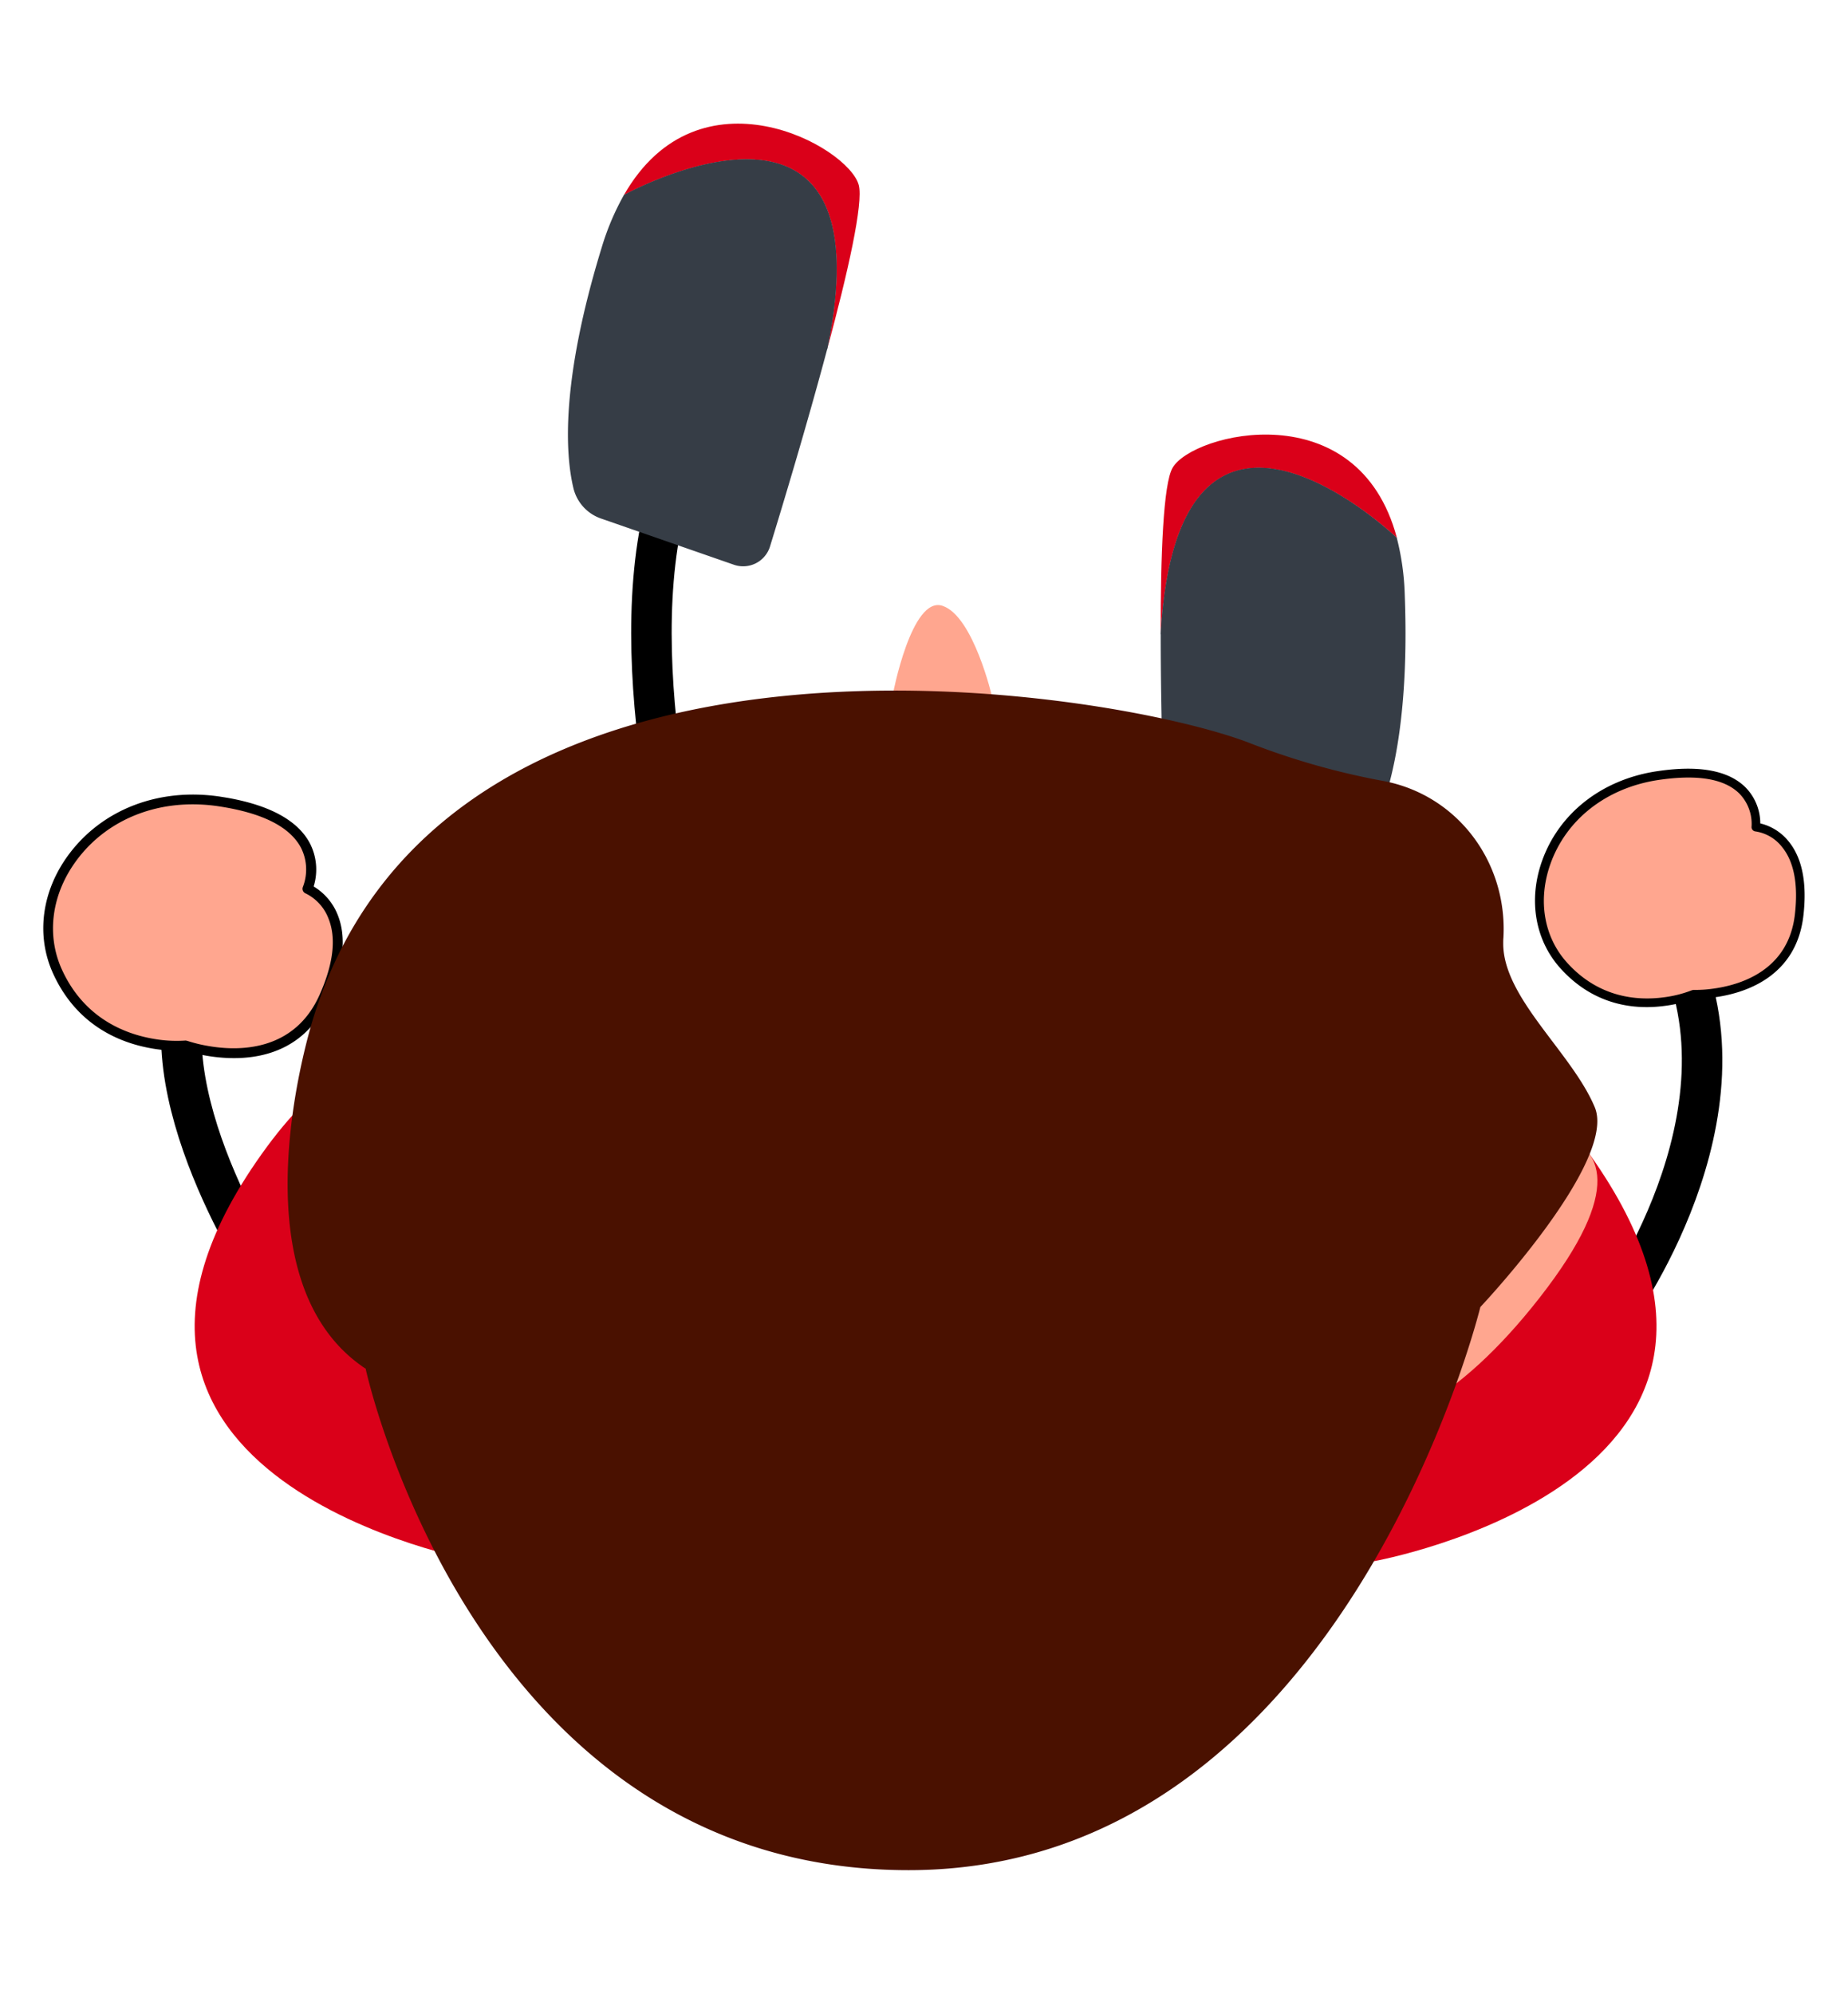 <svg id="Layer_1" data-name="Layer 1" xmlns="http://www.w3.org/2000/svg" viewBox="0 0 571.11 616.05"><defs><style>.cls-1{fill:#ffa68f;}.cls-2{fill:none;stroke:#000;stroke-miterlimit:10;stroke-width:12.51px;}.cls-3{fill:#da0019;}.cls-4{fill:#363d46;}.cls-5{fill:#4a1100;}</style></defs><title>Game Models</title><path class="cls-1" d="M275.9,214.66s5.78-30.67,15.38-27.47,15.38,28.34,15.38,28.34"/><path class="cls-2" d="M386,216.79S386.33,288,372.67,319"/><path class="cls-3" d="M358.71,196c5.4-94.62,73-29.76,73-29.76-12-45.2-63.1-32.43-69.31-21.73C359.49,149.41,358.67,171.64,358.71,196Z"/><path class="cls-4" d="M358.71,196c0,24.57.89,51.26,1.39,64.35a7.89,7.89,0,0,0,8.48,7.57l45-3.33a11.61,11.61,0,0,0,9.22-5.74c5.08-8.77,13.05-30,11.32-75.29a79.46,79.46,0,0,0-2.44-17.32S364.11,101.34,358.71,196Z"/><path class="cls-4" d="M358.71,196l73-29.76S364.11,101.34,358.71,196Z"/><path class="cls-2" d="M83.23,395.6s-39.9-59.46-23.06-96.73"/><path class="cls-2" d="M498.69,406S544,344.47,517.94,291.7"/><path class="cls-1" d="M523.24,307.22s29.85,1.3,32.78-24.56-13.4-27.11-13.4-27.11,2.57-21.05-30.68-15.86-45.55,40-28.61,58.7S523.24,307.22,523.24,307.22Z"/><path d="M482.33,299.3c-7.9-8.7-10.07-21.12-5.8-33.2,5.2-14.73,18.36-25.11,35.2-27.75.69-.1,1.37-.2,2-.28,12-1.57,20.63.18,25.69,5.2A15.89,15.89,0,0,1,544,254.42a16,16,0,0,1,8.69,5.47c4.23,5.11,5.8,12.82,4.65,22.92C555.19,302,539,307,529.55,308.2a42.75,42.75,0,0,1-6.07.39,39.81,39.81,0,0,1-9.07,2.22C505.58,312,492.85,310.91,482.33,299.3Zm41,6.57a39.25,39.25,0,0,0,5.9-.36c8.67-1.13,23.5-5.63,25.47-23,1.06-9.31-.29-16.32-4-20.84a12.82,12.82,0,0,0-8.16-4.77,1.4,1.4,0,0,1-.94-.49,1.34,1.34,0,0,1-.29-1,13.45,13.45,0,0,0-3.78-10.22c-4.69-4.63-13.1-6-25.35-4.14-15.84,2.49-28.2,12.19-33.07,26-3.92,11.13-2,22.52,5.26,30.48,9.73,10.73,21.53,11.71,29.72,10.64a36.54,36.54,0,0,0,8.65-2.15,1.06,1.06,0,0,1,.35-.09A1,1,0,0,1,523.3,305.87Z"/><path class="cls-1" d="M57.28,323s31.24,11.29,42.94-15.18S95,274.65,95,274.65s9.71-21.49-27.28-27S6.1,275,17.87,300.4,57.28,323,57.28,323Z"/><path d="M16.5,301c-5.49-11.86-3.67-25.76,4.88-37.15C31.79,250,49.2,243.34,68,246.14l2.23.36c13.24,2.33,21.83,7.06,25.54,14.07a17.68,17.68,0,0,1,1.16,13.34,17.84,17.84,0,0,1,7.4,8.69c2.79,6.83,1.89,15.54-2.68,25.87-8.69,19.67-27.51,19.53-38,17.7a47.36,47.36,0,0,1-6.56-1.61,43.59,43.59,0,0,1-10.36-.65C37,322.2,23.81,316.85,16.5,301Zm41.29,20.58a44.7,44.7,0,0,0,6.38,1.58C73.74,324.88,91,325,98.83,307.25c4.22-9.52,5.12-17.4,2.69-23.43a14.29,14.29,0,0,0-7.07-7.77,1.57,1.57,0,0,1-.84-.84,1.51,1.51,0,0,1,0-1.18,14.92,14.92,0,0,0-.6-12.1c-3.45-6.47-11.9-10.77-25.53-12.81-17.63-2.63-34,3.56-43.71,16.57-7.86,10.5-9.57,23.24-4.55,34.08,6.76,14.63,19,19.58,28,21.17a41,41,0,0,0,9.89.59,1.43,1.43,0,0,1,.41,0A1.17,1.17,0,0,1,57.79,321.62Z"/><path class="cls-3" d="M424.65,482.38s138.42-24.79,66.61-125.74-85.07,112.61-85.07,112.61"/><path class="cls-3" d="M147.44,482.38S9,457.59,80.83,356.64s85.06,112.61,85.06,112.61"/><path class="cls-2" d="M215.64,289s-23.38-76.73-10.4-131.07"/><path class="cls-1" d="M448.2,349.86s80.07-16.11,27.69,51S386,434.91,386,434.91"/><path class="cls-1" d="M132.38,339.56s-56.55,21.21-28.27,70.68,77.75,28.28,77.75,28.28"/><path class="cls-5" d="M113,422.91s33.49,154.94,167.78,154.94,176.71-174,176.71-174,42.41-44.91,35.35-61.75-28.28-33.69-28.28-50.53c0-.6,0-1.21.06-1.84,1.28-23.24-14.07-44-36.94-48.39a226.87,226.87,0,0,1-40.87-11.52C344.43,213,139.45,179.27,97,314,97,314,70.62,394.84,113,422.91Z"/><path class="cls-3" d="M255.65,107.84C274.83,15,192.81,60.28,192.81,60.28c23.21-40.59,69.32-15.07,72.57-3.14C266.89,62.66,262,84.35,255.65,107.84Z"/><path class="cls-4" d="M255.65,107.84c-6.21,23.24-13.75,48.23-17.68,61a8.69,8.69,0,0,1-11.18,5.65l-41.07-14.28a13.2,13.2,0,0,1-8.52-9.42c-2.48-10.39-4-32.84,8.78-74.42a79.94,79.94,0,0,1,6.83-16.11S274.83,15,255.65,107.84Z"/><path class="cls-4" d="M255.65,107.84,192.81,60.28S274.83,15,255.65,107.84Z"/></svg>